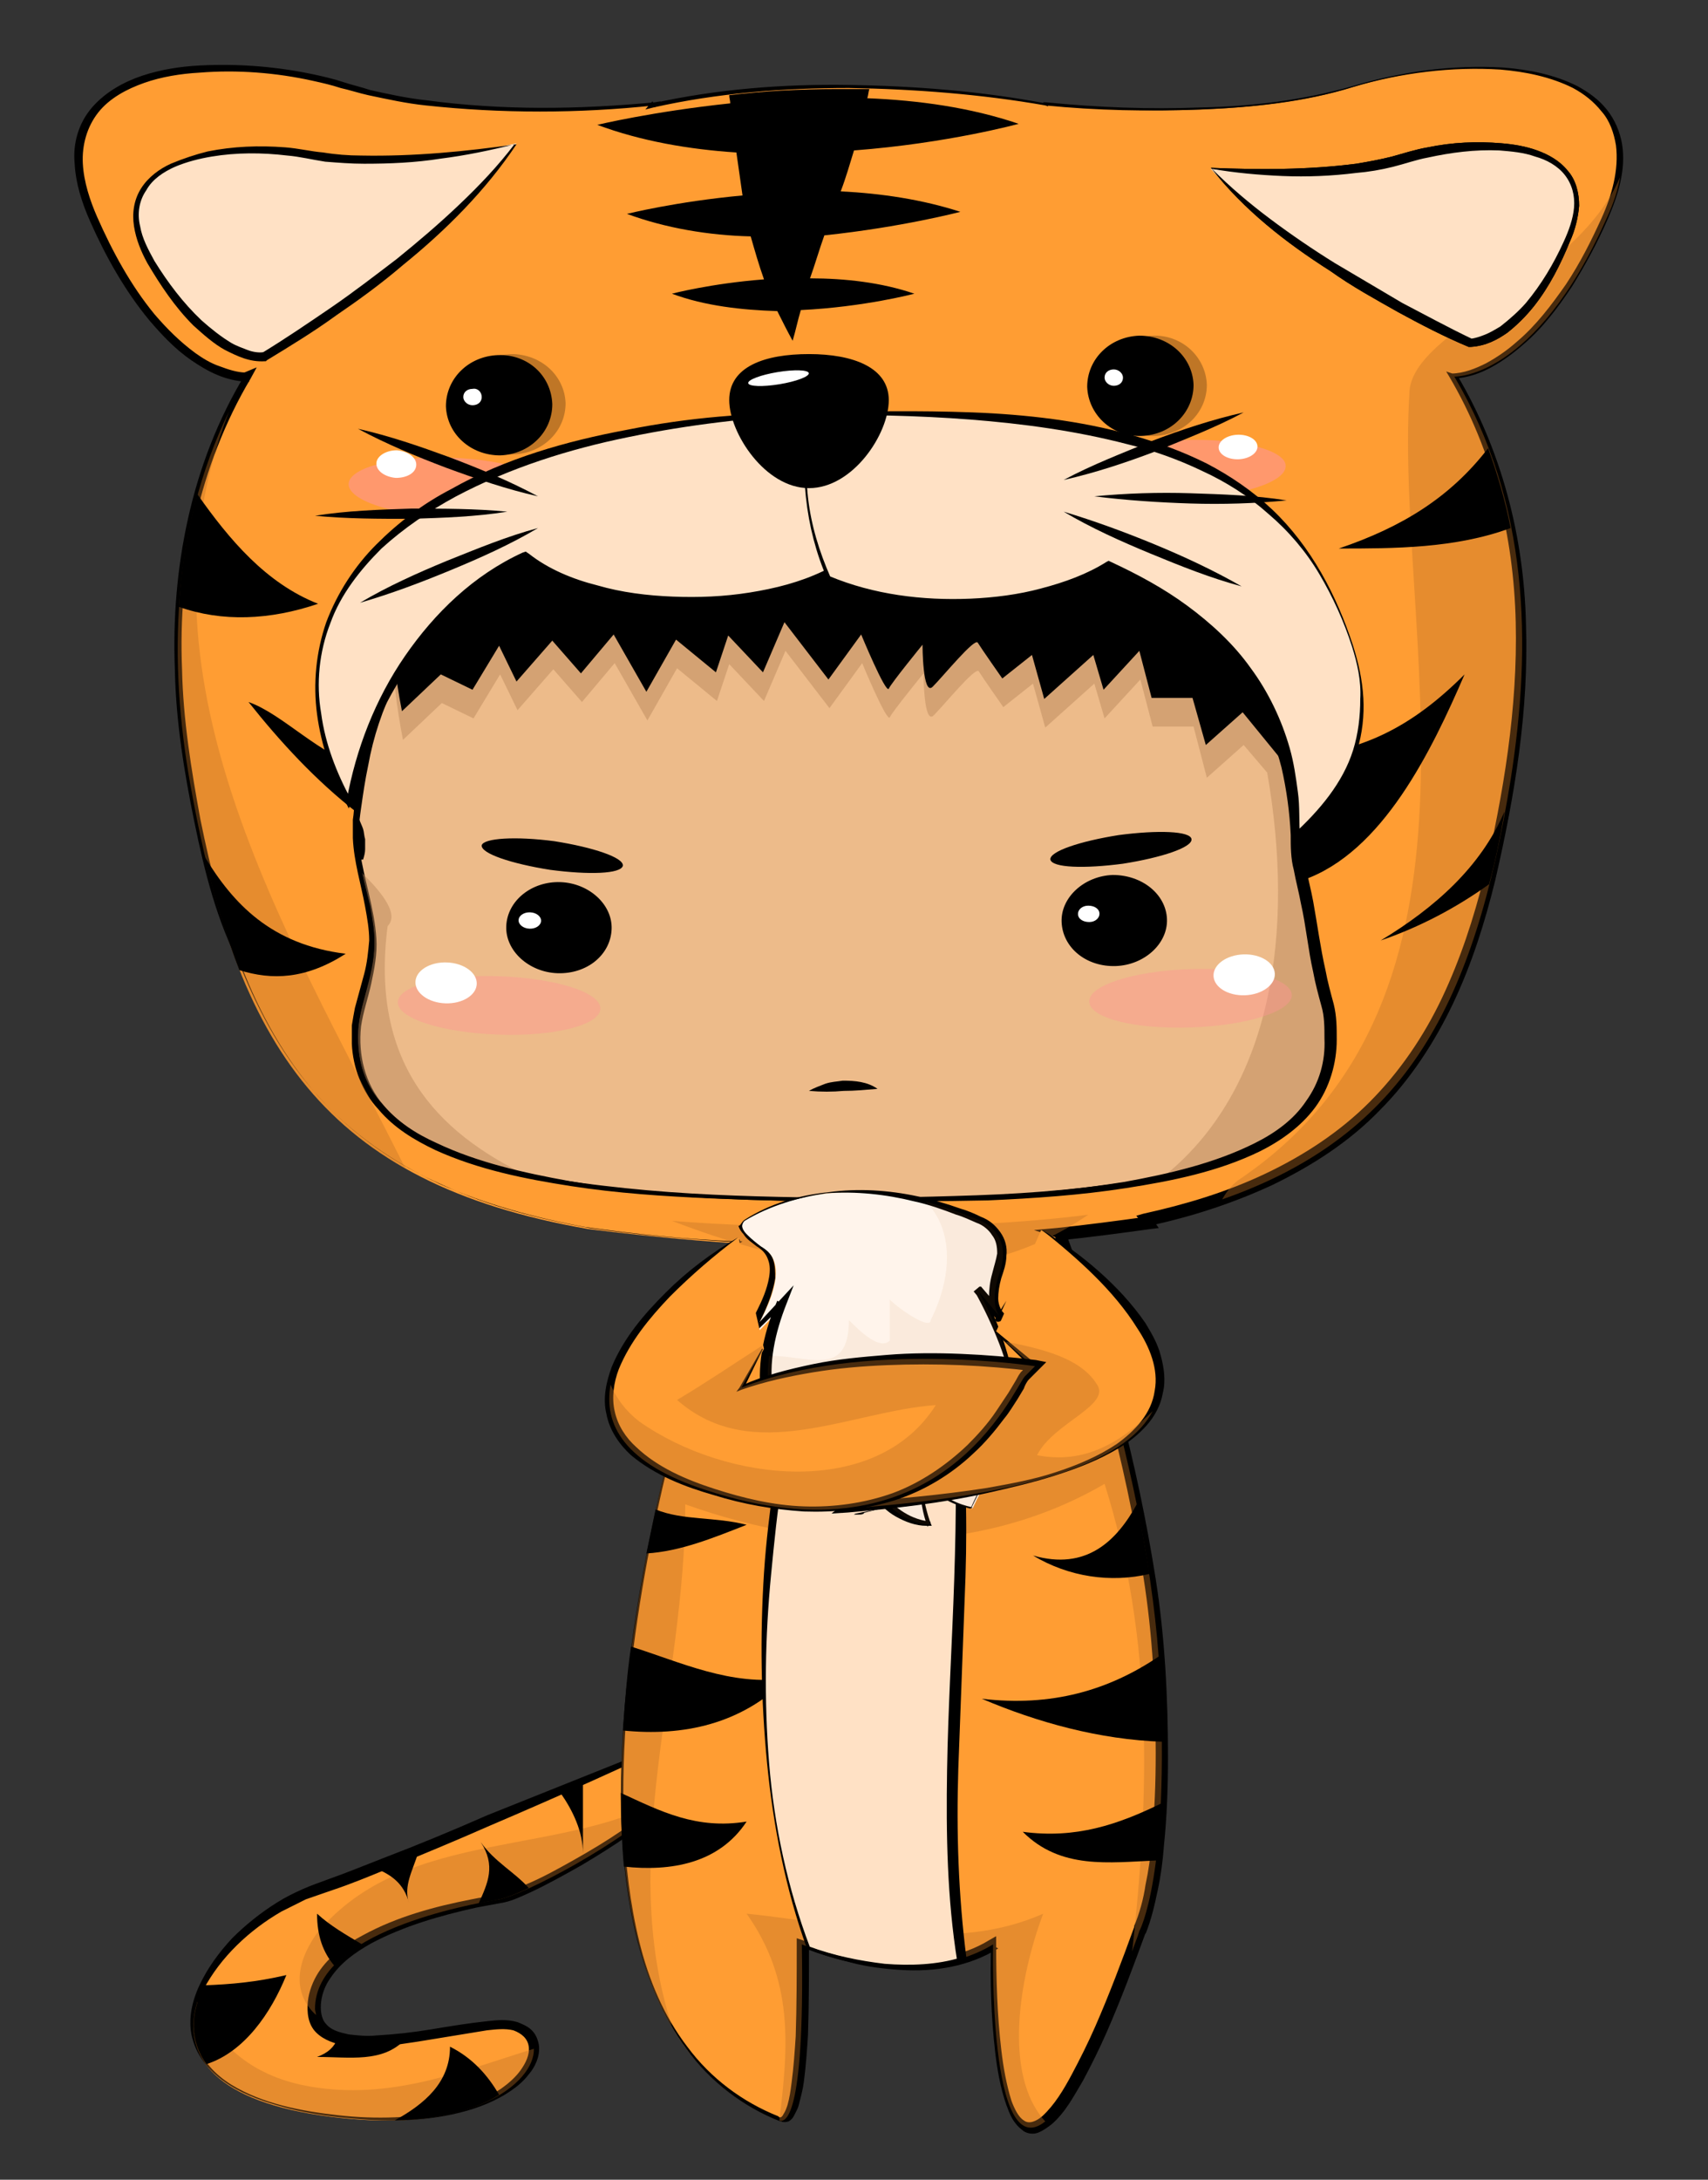 <?xml version="1.0" encoding="utf-8"?>
<!-- Generator: Adobe Illustrator 15.1.0, SVG Export Plug-In . SVG Version: 6.00 Build 0)  -->
<!DOCTYPE svg PUBLIC "-//W3C//DTD SVG 1.1//EN" "http://www.w3.org/Graphics/SVG/1.1/DTD/svg11.dtd">
<svg version="1.1" id="Layer_2" xmlns="http://www.w3.org/2000/svg" xmlns:xlink="http://www.w3.org/1999/xlink" x="0px" y="0px"
	 width="167px" height="213px" viewBox="0 0 167 213" style="enable-background:new 0 0 167 213;" xml:space="preserve">
<rect x="0" y="0" width="167" height="213" fill="#333333" stroke="none"/>
<style type="text/css">
<![CDATA[
	.st0{opacity:0.6;fill:#FF9494;}
	.st1{opacity:0.38;fill:#BF7326;}
	.st2{opacity:0.25;}
	.st3{opacity:0.46;}
	.st4{fill:#B78558;}
	.st5{fill:#EDBB8A;}
	.st6{opacity:8.000000e-002;fill:#BF7326;}
	.st7{opacity:0.42;fill:#FF9494;}
	.st8{fill:#C99C6B;}
	.st9{fill:#FF9D33;}
	.st10{fill:#FFE1C5;}
	.st11{fill:#FFF4EB;}
	.st12{fill:#FFFFFF;}
]]>
</style>
<g>
	<g>
		<path class="st9" d="M68.1,169.3c0,0-27.3,12.2-36.8,15.4c-10.8,3.7-21.5,18.8,0,22s25-9.7,16.8-8.6s-17.3,3.6-17.3-1.7
			c0-7.5,15-10.2,18-10.7s18.1-8.5,20.1-14.5S68.1,169.3,68.1,169.3z"/>
		<path d="M68.1,169.3c-6.7,3.2-13.4,6.2-20.2,9.1c-3.4,1.5-6.8,2.9-10.2,4.3c-1.7,0.7-3.4,1.4-5.2,2c-0.9,0.3-1.7,0.6-2.6,0.9
			c-0.8,0.4-1.6,0.8-2.4,1.2c-3.1,1.8-5.9,4.4-7.6,7.6c-0.8,1.6-1.2,3.5-0.7,5.2c0.5,1.7,1.8,3.1,3.4,4.1c3.1,1.9,6.9,2.6,10.5,3
			c3.6,0.4,7.4,0.3,10.9-0.5c1.8-0.4,3.5-1.1,5-2.1c0.7-0.5,1.4-1.1,1.9-1.8c0.5-0.7,0.9-1.5,0.8-2.3c-0.1-0.8-0.7-1.3-1.5-1.6
			c-0.8-0.2-1.7-0.1-2.6,0l-5.5,0.9c-1.8,0.3-3.7,0.6-5.5,0.7c-0.9,0-1.9,0-2.9-0.1c-0.9-0.2-2-0.5-2.8-1.3c-0.8-0.8-0.9-2-0.8-3
			c0.1-1,0.5-2,1-2.8c1.1-1.7,2.7-2.8,4.4-3.7c3.3-1.8,7-2.8,10.6-3.5c0.9-0.2,1.9-0.3,2.7-0.5c0.8-0.2,1.7-0.6,2.5-0.9
			c1.7-0.7,3.3-1.6,4.9-2.5c3.2-1.8,6.3-3.8,9-6.3c1.3-1.2,2.6-2.6,3.3-4.3c0.3-0.9,0.6-1.7,0.8-2.6c0-0.2,0.1-0.5,0-0.6
			c-0.1-0.1-0.3,0.1-0.5,0.3C68.7,168.6,68.4,168.9,68.1,169.3L68.1,169.3L68.1,169.3z M68.1,169.2c0.3-0.4,0.5-0.7,0.9-1.1
			c0.1-0.1,0.2-0.2,0.3-0.2c0.1-0.1,0.2-0.2,0.4-0.1c0.2,0.3,0.1,0.5,0.1,0.8c-0.1,0.9-0.4,1.8-0.7,2.7c-0.7,1.8-1.9,3.2-3.3,4.5
			c-2.7,2.6-5.8,4.6-9,6.5c-1.6,0.9-3.2,1.8-4.9,2.6c-0.9,0.4-1.7,0.8-2.6,1l-2.7,0.5c-3.6,0.8-7.1,1.8-10.3,3.5
			c-1.6,0.9-3,1.9-4,3.4c-0.5,0.7-0.8,1.5-0.9,2.3c-0.1,0.8,0,1.7,0.5,2.2c0.5,0.6,1.3,0.8,2.2,1c0.9,0.1,1.8,0.2,2.7,0.1
			c1.8-0.1,3.6-0.3,5.4-0.6c1.8-0.3,3.6-0.6,5.5-0.8c0.9-0.1,1.9-0.2,2.9,0.1c0.5,0.2,1,0.4,1.4,0.8c0.4,0.4,0.6,0.9,0.7,1.5
			c0.1,1.1-0.4,2.1-1,2.8c-0.6,0.8-1.4,1.4-2.2,1.9c-1.6,1-3.4,1.6-5.2,2c-3.7,0.8-7.4,0.7-11.1,0.3c-1.8-0.2-3.7-0.5-5.5-1
			c-1.8-0.5-3.6-1.1-5.2-2.1c-1.6-1-3-2.4-3.6-4.3c-0.6-1.8-0.2-3.8,0.6-5.5c0.8-1.7,1.9-3.2,3.2-4.6c1.3-1.3,2.8-2.5,4.4-3.5
			c0.8-0.5,1.6-0.9,2.5-1.3c0.9-0.4,1.8-0.7,2.6-1c1.7-0.6,3.4-1.3,5.2-2c3.4-1.3,6.8-2.7,10.2-4.2L68.1,169.2z"/>
	</g>
	<path class="st1" d="M30.9,196.9c0-0.2-0.1-0.4-0.1-0.6c0-7.5,15-10.2,18-10.7c2.3-0.4,12.1-5.4,17.2-10.4
		c-10.5,6.5-26.2,3.1-35,13.7C28.5,192.4,29,195.2,30.9,196.9z"/>
	<path class="st1" d="M31,204c-5.7-0.8-9.4-3.6-11.7-8.4c-1.5,4.7,1,9.5,12,11.1c14.7,2.2,21-3.2,20.9-6.5
		C45.4,202.3,38.6,205.1,31,204z"/>
	<path d="M57,174.2c-0.7,0.3-1.5,0.6-2.2,1c1.2,1.7,2.2,3.8,2.2,5.9C57,178.9,57,176.5,57,174.2z"/>
	<path d="M47,180c1.5,2.3,0.7,4-0.2,6c0.9-0.2,1.6-0.3,2-0.4c0.6-0.1,1.6-0.5,2.9-1.1C50.4,183,48.3,181.9,47,180z"/>
	<path d="M40,186c-0.6-1.7,0.4-3.3,0.9-5c-1.4,0.6-2.8,1.1-4.1,1.6C38.2,183.2,39.5,184,40,186z"/>
	<path d="M32.7,192.1c0.7-0.8,1.7-1.5,2.7-2.1c-1.5-0.9-3.1-1.8-4.4-3C31,189.2,31.6,190.8,32.7,192.1z"/>
	<path d="M44,200c0,3.5-2.5,5.6-5.4,7.2c4.7-0.1,8-1.1,10.2-2.5C47.7,202.8,46.2,201.1,44,200z"/>
	<path d="M33,199.2c-0.3,0.8-0.9,1.4-2,1.8c3.2,0,6.4,0.6,8.6-1.7C36.9,199.7,34.6,199.8,33,199.2z"/>
	<path d="M28,193c-3,0.7-5.4,0.9-8,1c-1.4,2.7-1.5,5.4,0.2,7.7C23.9,200.5,26.5,196.7,28,193z"/>
	<g>
		<path class="st5" d="M128.8,91.6c-1.1-7.1-1.5-6.6-1.6-9.9c-0.5-21.7-21.1-31.8-46.5-31.8c-25.5,0-43.5,5.1-45.7,30.4
			c-0.3,4,1.7,8.1,1.6,11.8c0,3.6-1.6,6.1-1.6,9.2c0,10.2,11.3,16.2,48.3,16.2c37,0,47.2-6,47.2-16.2
			C130.4,97.4,129.9,98.6,128.8,91.6z"/>
		<g>
			<path d="M128.7,91.6c-0.2-1.4-0.5-2.8-0.8-4.2c-0.3-1.4-0.7-2.8-0.8-4.2c-0.1-1.4-0.1-2.9-0.3-4.3c-0.2-1.4-0.4-2.8-0.8-4.2
				c-1.5-5.5-4.8-10.5-9.3-14c-4.5-3.6-9.7-6-15.2-7.5c-5.5-1.6-11.2-2.4-16.9-2.7c-5.7-0.2-11.5-0.2-17.2,0.4
				c-5.7,0.6-11.4,1.6-16.6,4.1c-2.6,1.2-5,2.8-7.1,4.8c-2.1,2-3.8,4.3-5,6.9c-1.3,2.6-2.2,5.3-2.7,8.1c-0.3,1.4-0.5,2.8-0.7,4.2
				c-0.1,0.7-0.2,1.4-0.2,2.1c0,0.7,0,1.4,0.1,2.1c0.4,2.8,1.4,5.5,1.6,8.5c0.1,1.5-0.2,3-0.5,4.4c-0.3,1.4-0.8,2.8-1,4.2
				c-0.3,2.8,0.4,5.6,2.2,7.7c1.8,2.1,4.3,3.5,6.9,4.6c5.3,2.1,11,2.9,16.7,3.5c5.7,0.6,11.4,0.8,17.2,0.9c5.7,0.1,11.5,0,17.2-0.2
				c5.7-0.2,11.5-0.7,17.1-1.7c2.8-0.5,5.6-1.2,8.3-2.2c2.6-1,5.2-2.5,7-4.7c0.9-1.1,1.6-2.4,1.9-3.8c0.4-1.4,0.4-2.8,0.4-4.3
				c0-1.4-0.5-2.8-0.8-4.2C129.2,94.4,128.9,93,128.7,91.6z M128.8,91.6c0.2,1.4,0.5,2.8,0.8,4.2c0.3,1.4,0.8,2.8,0.8,4.2
				c0.1,1.4,0,2.9-0.3,4.3c-0.4,1.4-1,2.7-1.9,3.9c-1.8,2.3-4.4,3.8-7.1,4.9c-2.7,1.1-5.5,1.9-8.3,2.4c-5.7,1.2-11.4,1.7-17.2,2
				c-5.8,0.3-11.5,0.3-17.3,0.3c-5.8-0.1-11.5-0.3-17.3-0.9c-5.7-0.7-11.5-1.5-16.9-3.7c-2.7-1.1-5.3-2.6-7.3-4.9
				c-1.9-2.3-2.7-5.5-2.3-8.4c0.2-1.5,0.7-2.9,1-4.2c0.4-1.4,0.6-2.8,0.6-4.2c-0.1-2.8-1.1-5.6-1.5-8.5c-0.1-0.7-0.1-1.5-0.1-2.2
				c0-0.7,0.1-1.5,0.2-2.2c0.2-1.4,0.4-2.9,0.7-4.3c0.6-2.8,1.5-5.6,2.8-8.2c1.3-2.6,3.1-4.9,5.2-6.9c2.1-2,4.5-3.6,7.2-4.8
				c5.2-2.5,11-3.6,16.7-4.3c2.9-0.3,5.7-0.5,8.6-0.6c2.9-0.1,5.8-0.2,8.6,0c5.8,0.3,11.5,1,17.1,2.6c5.5,1.6,10.9,4.1,15.4,7.9
				c4.5,3.7,7.8,8.8,9.1,14.4c0.3,1.4,0.6,2.8,0.7,4.3c0.2,1.4,0.1,2.9,0.2,4.3c0.1,1.4,0.5,2.8,0.8,4.2
				C128.4,88.7,128.6,90.1,128.8,91.6z"/>
		</g>
	</g>
	<g>
		<path class="st5" d="M35,80.3c-0.1,1.2,0,2.5,0.2,3.7c0-1.3-0.1-2.7-0.2-4C35,80.1,35,80.2,35,80.3z"/>
		<g>
			<path d="M35,80.3c0,0.3,0.1,0.6,0.2,0.9c0.1,0.3,0.2,0.6,0.2,0.9c0,0.3-0.1,0.6-0.1,0.9c0,0.3,0,0.6,0.2,0.9L35,84
				c-0.1-0.3-0.2-0.7-0.3-1c-0.1-0.3-0.1-0.7-0.1-1c0-0.3,0-0.7,0-1c0.1-0.3,0.2-0.7,0.3-1l0.2,0C35,80.1,35,80.2,35,80.3z
				 M34.9,80.3c0-0.1,0-0.2,0-0.3l0.2,0c0.1,0.3,0.3,0.7,0.4,1c0.1,0.3,0.1,0.7,0.2,1c0,0.3,0,0.7,0,1c0,0.3-0.1,0.7-0.2,1L35,84
				c0-0.3,0-0.6-0.1-0.9c-0.1-0.3-0.3-0.6-0.3-0.9c-0.1-0.3,0-0.6,0.1-1C34.8,80.9,34.9,80.6,34.9,80.3z"/>
		</g>
	</g>
	<g class="st3">
		<path class="st4" d="M37.9,90.5c1.3-1.3-1.1-3.8-2.5-5.2c0.5,2.4,1.2,4.7,1.2,6.8c0,3.6-1.6,6.1-1.6,9.2c0,6.4,4.4,11.1,16.8,13.7
			C42.5,110.6,36.2,103.7,37.9,90.5z"/>
		<path class="st4" d="M128.8,91.6c-1.1-7.1-1.5-6.6-1.6-9.9c0-1.7-0.2-3.4-0.5-5c0.3-8.1-1.3-38.4-43.5-40.4
			c0,0-36.1-0.3-42.9,19.4c0,0-3.6,2.7-0.9,16.6l3.8-3.6l3.1,1.5l2.6-4.3l1.7,3.5l3.5-4l2.8,3.2l3.2-3.8l3.2,5.6l2.9-5.1l3.9,3.2
			l1.2-3.6l3.4,3.6l2.1-4.9l4.3,5.6l3.2-4.4c0,0,2.4,5.8,2.7,5.3c0.2-0.5,3.3-4.3,3.3-4.3s0,5.1,1,4.1c1-1,4.1-4.8,4.4-4.3
			c0.3,0.5,2.4,3.5,2.4,3.5l2.9-2.3l1.2,4.3l4.8-4.3l1,3.4l3.5-3.8l1.2,4.6h4L118,76l3.6-3.2l2.3,2.7c2.7,15.4,0.6,31-10.3,39.6
			c12.6-2.6,16.8-7.4,16.8-13.9C130.4,97.4,129.9,98.6,128.8,91.6z"/>
	</g>
	<path d="M40.2,52.9c0,0-3.6,2.7-0.9,16.6l3.8-3.6l3.1,1.5l2.6-4.3l1.7,3.5l3.5-4l2.8,3.2l3.2-3.8l3.2,5.6l2.9-5.1l3.9,3.2l1.2-3.6
		l3.4,3.6l2.1-4.9l4.3,5.6l3.2-4.4c0,0,2.4,5.8,2.7,5.3c0.2-0.5,3.3-4.3,3.3-4.3s0,5.1,1,4.1c1-1,4.1-4.8,4.4-4.3
		c0.3,0.5,2.4,3.5,2.4,3.5l2.9-2.3l1.2,4.3l4.8-4.3l1,3.4l3.5-3.8l1.2,4.6h4l1.3,4.6l3.6-3.2l4.9,6c0,0,5.3-40.1-43.4-42.4
		C83.1,33.5,47,33.2,40.2,52.9z"/>
	<g>
		<path class="st9" d="M132.3,8.5c-12.3,3.8-30.1,1.7-30.1,1.7l0,0c-5.4-1-12.1-1.7-20.1-1.7c-7.1,0-13.2,0.8-18.3,1.9
			c0.1-0.1,0.1-0.1,0.2-0.2c0,0-17.8,2-30.1-1.7C21.6,4.7,2.2,5.7,9.2,21.4S24,36.9,24,36.9s0,0,0.1,0c-7.4,12.5-7.8,26.8-5.5,39.7
			c4.5,25.6,13.1,39,38.9,43.5c4.9,0.6,9.7,1.1,14.6,1.4c-0.2,0.1-0.4,0.2-0.6,0.3c0,0-27,72.8,4.7,85.4c0,0,2.7,2.6,2.3-17.1
			c0,0,11,4.7,18.7,0c0,0-1,41.3,14.3-1.4c0,0,3-5.4,2-25s-9.7-42.9-9.7-42.9s-0.1,0-0.2-0.1c3-0.3,5.9-0.7,8.8-1.1
			c-0.1-0.1-0.1-0.2-0.2-0.3c23.6-5.2,31.5-18.7,35.4-43c2.1-13.3,1.8-27-5.5-39.4l0,0c0,0,7.9,0.3,14.9-15.5S144.6,4.7,132.3,8.5z
			 M83,117.4c-36.9,0-48.2-6-48.2-16.1c0-3,1.6-5.5,1.6-9.2c0-3.6-2-7.7-1.6-11.7c1.1-13.8,7.1-21.6,16.4-25.8
			c3.3,2.6,9.2,4.4,15.9,4.4c5.2,0,9.9-1,13.3-2.7c3.4,1.7,8.1,2.7,13.3,2.7c6,0,11.4-1.4,14.8-3.5c10.9,5.1,18.1,13.8,18.3,26.4
			c0.1,3.3,0.5,2.8,1.6,9.9c1.1,7,1.6,5.9,1.6,9.6C130.1,111.4,119.9,117.4,83,117.4z"/>
		<g>
			<path d="M132.3,8.5c-4.8,1.5-9.9,2-15,2.2c-5,0.2-10.1,0.1-15.1-0.4l0.1-0.2l0,0l0.2,0.3l-0.3-0.1C95.9,9.2,89.4,8.7,83,8.6
				c-6.4,0-12.9,0.5-19.1,1.9l-0.8,0.2l0.5-0.6l0.2-0.2l0.2,0.4c-3.7,0.4-7.5,0.6-11.2,0.6c-3.8,0-7.5-0.2-11.2-0.6
				c-1.9-0.2-3.7-0.6-5.6-1c-0.9-0.2-1.8-0.5-2.7-0.7c-0.9-0.3-1.8-0.5-2.7-0.7c-3.6-0.8-7.4-1.1-11.1-0.8c-1.8,0.1-3.7,0.4-5.4,1
				c-1.7,0.6-3.4,1.5-4.5,2.9c-1.1,1.4-1.6,3.2-1.5,5c0.1,1.8,0.7,3.6,1.4,5.2c1.5,3.4,3.3,6.7,5.6,9.5c1.2,1.4,2.5,2.7,4,3.8
				c0.7,0.5,1.5,1,2.4,1.3c0.8,0.3,1.7,0.6,2.5,0.6l-0.1,0l0,0l1.2-0.5l-0.6,1.1c-2.5,4.2-4.3,8.9-5.4,13.7
				c-1.1,4.8-1.5,9.8-1.3,14.7c0.1,4.9,0.9,9.8,1.8,14.7c1,4.9,2.2,9.7,4,14.3c1.8,4.6,4.2,9,7.5,12.7c3.3,3.7,7.4,6.5,11.9,8.6
				c4.5,2,9.3,3.3,14.2,4.2c4.9,0.7,9.9,1.2,14.8,1.4l0.6,0l-0.5,0.3l-0.6,0.3l0.1-0.1c-2.6,7.3-4.7,14.7-6.5,22.2
				c-1.8,7.5-3.1,15.1-3.8,22.8c-0.6,7.6-0.6,15.5,1.2,22.9c0.9,3.7,2.4,7.3,4.7,10.3c2.3,3.1,5.4,5.4,8.9,6.8l0.1,0.1
				c0,0,0.1,0,0.1,0c0.1,0,0.2-0.1,0.3-0.3c0.2-0.3,0.3-0.6,0.4-0.9c0.2-0.7,0.3-1.4,0.4-2.2c0.2-1.5,0.3-3,0.4-4.5
				c0.1-3,0.1-6,0.1-9l0-0.6l0.6,0.2c1.5,0.6,3,1,4.5,1.4c1.6,0.3,3.1,0.6,4.7,0.6c3.1,0.1,6.4-0.4,9-2l0.7-0.4l0,0.8
				c0,3.4,0.1,6.9,0.5,10.3c0.2,1.7,0.5,3.4,1,5c0.3,0.8,0.7,1.6,1.2,1.9c0.5,0.4,1.2,0.1,1.8-0.4c1.2-1.1,2.1-2.6,2.9-4.1
				c0.8-1.5,1.6-3.1,2.3-4.7c1.4-3.2,2.6-6.4,3.8-9.7l0,0l0-0.1c0.5-1.2,0.9-2.6,1.1-4c0.3-1.4,0.5-2.8,0.6-4.3
				c0.3-2.9,0.4-5.7,0.4-8.6c0-5.8-0.3-11.5-1.2-17.2c-0.9-5.7-2.1-11.3-3.6-16.9c-1.5-5.6-3.2-11.1-5.1-16.5l0.3,0.3l-0.2-0.1
				l-2.1-0.7l2.2-0.2c2.9-0.3,5.9-0.7,8.8-1.1l-0.3,0.8l-0.2-0.3l-0.5-0.6l0.7-0.2c4.1-0.9,8.1-2.1,11.9-3.9c3.8-1.8,7.3-4.1,10.2-7
				c2.9-2.9,5.3-6.4,7.1-10.2c1.8-3.8,3.1-7.8,4.1-11.8c1.9-8.1,3.3-16.5,3.1-24.9c-0.2-8.4-2.2-16.7-6.5-24l-0.3-0.5l0.6,0.2l0,0
				l-0.1,0c1.2,0,2.4-0.5,3.4-1c1.1-0.6,2.1-1.3,3-2.1c1.9-1.6,3.4-3.6,4.8-5.6c1.4-2.1,2.5-4.3,3.5-6.5c1-2.2,1.7-4.7,1.4-7.1
				c-0.2-1.2-0.6-2.4-1.4-3.3c-0.8-1-1.7-1.7-2.8-2.3c-2.2-1.1-4.7-1.6-7.1-1.8C142,6.5,137,7.1,132.3,8.5z M132.3,8.4
				C137,7,142,6.3,147,6.6c2.5,0.2,5,0.7,7.2,1.8c1.1,0.6,2.1,1.3,2.9,2.3c0.8,1,1.3,2.2,1.5,3.4c0.4,2.5-0.4,5-1.4,7.3
				c-1,2.3-2.2,4.5-3.5,6.6c-1.4,2.1-2.9,4.1-4.8,5.7c-0.9,0.8-2,1.6-3.1,2.2c-1.1,0.6-2.3,1-3.6,1.1l0,0l0,0l0,0l0.3-0.3
				c4.3,7.3,6.5,15.7,6.7,24.2c0.3,8.5-1.1,16.9-3,25.1c-1,4.1-2.3,8.2-4.1,12c-1.8,3.8-4.2,7.5-7.2,10.5c-3,3.1-6.6,5.4-10.5,7.3
				c-3.9,1.8-7.9,3.1-12.1,4l0.3-0.8l0.2,0.3l0.5,0.7l-0.8,0.1c-2.9,0.4-5.9,0.8-8.8,1.1l0.1-0.9l0.2,0.1l0.2,0.1l0.1,0.2
				c2,5.5,3.7,11,5.1,16.6c1.5,5.6,2.7,11.3,3.6,17c0.9,5.7,1.2,11.6,1.2,17.4c0,2.9-0.1,5.8-0.4,8.7c-0.1,1.4-0.3,2.9-0.6,4.3
				c-0.3,1.4-0.6,2.8-1.2,4.3l0-0.1c-1.2,3.3-2.4,6.5-3.8,9.7c-0.7,1.6-1.5,3.2-2.3,4.7c-0.9,1.5-1.7,3.1-3.1,4.3
				c-0.4,0.3-0.8,0.6-1.3,0.8c-0.5,0.2-1.2,0.1-1.6-0.3c-0.9-0.7-1.2-1.6-1.5-2.4c-0.6-1.7-0.9-3.5-1.1-5.2c-0.4-3.5-0.5-7-0.4-10.5
				l0.7,0.4c-2.9,1.8-6.3,2.3-9.5,2.1c-1.6-0.1-3.3-0.3-4.8-0.7c-1.6-0.4-3.1-0.8-4.7-1.5l0.5-0.4c0,3,0,6-0.1,9
				c-0.1,1.5-0.2,3-0.4,4.5c-0.1,0.8-0.3,1.5-0.5,2.3c-0.1,0.4-0.3,0.7-0.5,1.1c-0.1,0.2-0.3,0.4-0.5,0.5c-0.3,0.1-0.7,0.1-0.9-0.1
				l0.1,0.1c-3.6-1.4-6.9-3.9-9.2-7.1c-2.3-3.1-3.8-6.8-4.8-10.6c-1.9-7.6-1.8-15.4-1.2-23.1c0.7-7.7,2.1-15.3,3.9-22.8
				c1.8-7.5,4-14.9,6.6-22.2l0-0.1l0.1,0l0.6-0.3l0.1,0.3c-5-0.3-9.9-0.7-14.8-1.4c-4.9-0.9-9.8-2.1-14.3-4.2
				c-4.6-2-8.8-4.9-12.1-8.6c-3.4-3.7-5.8-8.1-7.7-12.8C21.2,90,20,85.2,19,80.3c-1-4.9-1.8-9.8-1.9-14.8c-0.2-5,0.2-10,1.3-14.9
				c1.1-4.9,2.9-9.6,5.5-13.9l0.5,0.6l-0.1,0l-0.1,0l-0.1,0c-2.1-0.1-3.8-1-5.4-2.1c-1.6-1.1-2.9-2.5-4.1-3.9
				c-2.4-2.9-4.3-6.3-5.8-9.7C8,19.8,7.4,17.9,7.3,16C7.1,14,7.7,12,9,10.5c1.3-1.5,3.1-2.5,4.9-3.1c1.8-0.6,3.7-0.9,5.6-1
				c3.8-0.2,7.6,0.1,11.3,0.9c0.9,0.2,1.8,0.4,2.7,0.7c0.9,0.3,1.8,0.5,2.7,0.8c1.8,0.4,3.6,0.8,5.5,1c7.4,1,14.9,0.9,22.3,0.2
				l0.6-0.1l-0.4,0.5L64,10.5l-0.2-0.4C70.1,8.7,76.6,8.2,83,8.3c6.4,0.1,12.9,0.6,19.2,1.8l-0.1,0.2l0,0L102,10l0.3,0
				c5,0.5,10.1,0.7,15.1,0.5C122.4,10.4,127.4,9.8,132.3,8.4z"/>
			<path d="M83,117.4c-4.5,0-9.1-0.1-13.6-0.3c-4.5-0.2-9.1-0.5-13.6-1.2c-4.5-0.7-9-1.6-13.2-3.5c-2.1-1-4.1-2.2-5.6-4
				c-1.6-1.7-2.5-4.1-2.6-6.4c0-0.3,0-0.6,0-0.9c0-0.3,0-0.6,0-0.9c0.1-0.6,0.2-1.2,0.3-1.7c0.3-1.1,0.6-2.2,0.9-3.3
				c0.3-1.1,0.4-2.2,0.5-3.3c0-1.1-0.2-2.2-0.4-3.3c-0.4-2.2-1.1-4.4-1.2-6.7c0-0.6,0-1.2,0-1.8c0.1-0.6,0.1-1.1,0.2-1.7
				c0.1-1.1,0.3-2.3,0.5-3.4c0.9-4.5,2.5-8.9,5.3-12.5c2.7-3.7,6.5-6.5,10.6-8.3l0.1,0l0.1,0.1c2,1.6,4.4,2.5,6.8,3.2
				c2.4,0.7,5,1,7.5,1.1c2.5,0.1,5.1-0.1,7.6-0.5c2.5-0.4,4.9-1.1,7.2-2.2l0.1-0.1l0.1,0.1c2.2,1,4.5,1.7,6.8,2.1
				c2.4,0.4,4.8,0.6,7.2,0.5c2.4-0.1,4.8-0.4,7.1-0.9c2.3-0.6,4.6-1.4,6.6-2.6l0.2-0.1l0.2,0.1c4.1,1.9,8,4.4,11.2,7.8
				c3.2,3.3,5.5,7.5,6.6,11.9c0.6,2.2,0.9,4.5,0.9,6.8c0,1.1,0.1,2.2,0.3,3.3c0.2,1.1,0.5,2.2,0.7,3.3c0.4,2.2,0.7,4.5,1.2,6.7
				c0.2,1.1,0.5,2.2,0.8,3.3c0.3,1.2,0.3,2.3,0.3,3.5c0,2.3-0.7,4.7-2.1,6.6c-1.4,1.9-3.4,3.3-5.4,4.3c-4.1,2-8.6,2.9-13.1,3.6
				c-4.5,0.7-9,1-13.5,1.2C92,117.4,87.5,117.4,83,117.4z M83,117.3c9-0.1,18.1-0.4,26.9-1.8c4.4-0.8,8.8-1.8,12.8-3.8
				c2-1,3.8-2.3,5-4.1c1.3-1.8,1.9-3.9,1.8-6.1c0-1.1,0-2.2-0.3-3.2c-0.3-1.1-0.6-2.2-0.8-3.3c-0.5-2.2-0.7-4.5-1.2-6.7
				c-0.2-1.1-0.5-2.2-0.7-3.3c-0.3-1.1-0.3-2.3-0.3-3.4c-0.1-2.2-0.4-4.4-0.9-6.6c-1.1-4.3-3.3-8.3-6.3-11.5
				c-3-3.3-6.8-5.8-10.8-7.6l0.4,0c-2.1,1.3-4.5,2.1-6.9,2.7c-2.4,0.5-4.8,0.8-7.3,0.8c-2.4,0-4.9-0.1-7.3-0.6
				c-2.4-0.4-4.8-1.1-7-2.2h0.2c-2.3,1.1-4.8,1.8-7.4,2.2c-2.5,0.4-5.1,0.5-7.6,0.4c-2.6-0.1-5.1-0.5-7.6-1.2
				c-2.5-0.7-4.9-1.7-6.9-3.3l0.2,0c-4.1,1.9-7.8,4.6-10.4,8.3c-2.6,3.6-4.2,8-5,12.4c-0.2,1.1-0.4,2.2-0.5,3.3
				c-0.1,0.6-0.1,1.1-0.2,1.7c0,0.5,0,1.1,0,1.6c0.1,2.2,0.8,4.4,1.3,6.6c0.2,1.1,0.4,2.3,0.4,3.4c0,1.2-0.2,2.3-0.5,3.5
				c-0.5,2.3-1.3,4.3-1.1,6.5c0.1,2.2,0.9,4.3,2.4,5.9c1.4,1.7,3.3,2.9,5.3,3.8c4,1.9,8.5,2.9,12.9,3.7
				C64.8,117,73.9,117.3,83,117.3z"/>
		</g>
	</g>
	<path class="st1" d="M102,187c-9,4-19,1-29,0c4.6,6.5,4.1,12.9,3.2,20.2c0.5,0.2,2.5,0.2,2.2-17.2c0,0,11,4.7,18.7,0
		c0,0-0.5,21.8,5.1,17.3C98,202.7,99.7,193.1,102,187z"/>
	<path class="st1" d="M66.4,138.2c-4.7,17.5-9.6,44.8-0.7,59.8c-5.4-16.7,1.3-33.4,1.3-51c14,5,29,5,41-2
		c4.8,15.2,4.4,30.4,2.7,45.7c0.2-0.7,0.5-1.3,0.7-2c0,0,3-5.4,2-25c-0.5-9.7-2.8-20.2-5.1-28.4C94.6,138,80.5,138.6,66.4,138.2z"/>
	<path d="M73,178c-4.9,0.8-8.4-1-12.3-2.8c0,2.5,0.1,4.9,0.3,7.2C65.6,182.9,70.3,182.1,73,178z"/>
	<path d="M96,166c5.4,2.3,11.5,4,17.7,4.2c0-2-0.1-4.2-0.2-6.7c0-0.6-0.1-1.1-0.1-1.7C108.4,165.2,102.8,166.8,96,166z"/>
	<path d="M100,179c3.7,3.7,8.4,3,13.1,2.8c0.2-1.5,0.4-3.4,0.5-5.6C109.3,178.3,105.2,179.7,100,179z"/>
	<path d="M101,152c3.5,2.1,7.6,2.7,11.4,1.8c-0.4-2.3-0.8-4.7-1.2-6.9C109.2,150.6,106.2,153.5,101,152z"/>
	<path d="M77,164c-5.5,0.8-10.5-1.6-15.3-3.1c-0.4,2.7-0.6,5.5-0.8,8.2C66.8,169.7,72.5,168.5,77,164z"/>
	<path d="M64.1,147.5c-0.3,1.4-0.6,2.9-0.9,4.3c3.3-0.2,6.5-1.5,9.8-2.8C69.9,148.2,66.8,148.6,64.1,147.5z"/>
	<g>
		<path class="st10" d="M89,117.3c-1.9,0-3.9,0.1-6,0.1c-0.2,0-0.5,0-0.7,0c-7,22.9-11.3,51.1-3.3,72.8c1.9,0.7,8.9,3,15,1.2
			C90.5,166.9,98.6,141.7,89,117.3z"/>
		<g>
			<path d="M88.9,117.4c-2.2,0.1-4.4,0.2-6.7,0.2l0.2-0.1c-1.7,5.9-3.2,11.9-4.4,18c-0.6,3-1.1,6.1-1.5,9.1c-0.5,3-0.8,6.1-1.1,9.2
				c-0.6,6.1-0.7,12.3-0.2,18.5c0.5,6.1,1.8,12.2,4,18l-0.1-0.1c2.4,0.9,4.9,1.4,7.4,1.7c2.5,0.2,5.1,0.1,7.4-0.6l-0.3,0.4
				c-1-6.2-1.1-12.5-1-18.7c0.1-6.2,0.5-12.5,0.7-18.7c0.2-6.2,0.3-12.4-0.3-18.6c-0.3-3.1-0.8-6.2-1.5-9.2
				C90.9,123.3,90,120.3,88.9,117.4z M89,117.3c1.2,2.9,2.2,5.8,3,8.9c0.8,3,1.3,6.1,1.7,9.2c0.7,6.2,0.9,12.5,0.7,18.7l-0.7,18.7
				c-0.2,6.2,0,12.4,0.8,18.6l0,0.3l-0.3,0.1c-2.5,0.7-5.2,0.8-7.7,0.5c-2.6-0.3-5.1-0.9-7.5-1.8l-0.1,0l0-0.1
				c-2.1-5.8-3.3-12-3.9-18.1c-0.6-6.2-0.7-12.4-0.3-18.6c0.2-3.1,0.6-6.2,1-9.2c0.5-3.1,1-6.1,1.6-9.1c1.3-6.1,2.9-12,4.8-17.9
				l0-0.1l0.1,0C84.5,117.2,86.7,117.3,89,117.3L89,117.3L89,117.3z"/>
		</g>
	</g>
	<path class="st1" d="M137.8,38.5c-1.4,23.2,9.6,58.8-16.4,76.6c-0.8,0.5-1.4,1.2-1.9,2.1c18.1-6.3,24.7-19.3,28.2-41
		c2.1-13.3,1.8-27-5.5-39.4l0,0c0,0,7.9,0.3,14.9-15.5c0.7-1.5,1.1-2.8,1.3-4C154.1,27.5,137.8,32.2,137.8,38.5z"/>
	<path class="st1" d="M22.4,40.2c-5.7,11.7-5.9,24.6-3.8,36.4c3.3,18.5,8.6,30.6,21.1,37.6c-0.1-0.2-0.2-0.3-0.3-0.5
		C27.7,90.4,12.4,65.9,22.4,40.2z"/>
	
		<ellipse transform="matrix(-0.999 -3.428255e-002 3.428255e-002 -0.999 86.302 96.685)" class="st0" cx="44" cy="47.6" rx="9.9" ry="2.9"/>
	<path class="st12" d="M36.8,45.3c0,0.7,0.8,1.3,1.9,1.4c1.1,0,2-0.5,2-1.3c0-0.7-0.8-1.3-1.9-1.4C37.7,44,36.8,44.6,36.8,45.3z"/>
	<path d="M130.9,53.6c5.4,0,11.4,0,16.8-2c-0.5-2.6-1.3-5.3-2.2-7.8C141.8,48.6,137.1,51.5,130.9,53.6z"/>
	<path d="M24.3,68.6c3.1,3.9,6.6,7.7,10.6,10.8c0.2-1.5,0.4-3,0.6-4.4C31.2,73.8,27.7,69.8,24.3,68.6z"/>
	<path d="M33.8,93.2c-7.3-0.9-11-4.9-13.8-9.5c1,4.1,2.1,7.8,3.4,11.1C26.6,95.8,29.9,95.7,33.8,93.2z"/>
	<path d="M31.1,59c-5.1-2-8.7-6.3-11.8-10.7c-1,3.6-1.6,7.3-1.8,11C21.7,60.8,26.4,60.6,31.1,59z"/>
	<path d="M135,91.9c3.8-1.3,7.4-3.2,10.6-5.5c0.6-2.2,1.1-4.6,1.5-7.1C144.8,84.7,140.3,88.7,135,91.9z"/>
	<path class="st0" d="M125.7,45.5c0.1,1.6-4.3,3-9.8,3.2c-5.5,0.2-9.9-0.9-10-2.5c-0.1-1.6,4.3-3,9.8-3.2
		C121.2,42.8,125.7,44,125.7,45.5z"/>
	
		<ellipse transform="matrix(0.999 -3.384986e-002 3.384986e-002 0.999 -1.408 4.124)" class="st12" cx="121.1" cy="43.7" rx="1.9" ry="1.2"/>
	<path d="M125.7,74c0.7,2.4,1.1,4.9,1.1,7.7c0,2,0.2,2.6,0.6,4.3c7.8-2.7,12.6-12.7,15.8-20.1C138.1,71,133,73.7,125.7,74z"/>
	<g>
		<g>
			<path class="st10" d="M43.1,18.6C43.1,18.4,43.1,18.4,43.1,18.6L43.1,18.6z"/>
			<path d="M43.1,18.6L43.1,18.6c-0.4,0-0.5,0-0.4,0c0.1,0,0.2-0.1,0.2-0.1c0,0,0,0,0,0c0,0,0,0,0,0C42.9,18.6,43,18.7,43.1,18.6
				c0,0.1,0.1,0.1,0.2,0c0.1-0.1,0.1-0.2,0.1-0.2c0,0,0,0,0.1,0l0.1,0c0,0,0.1,0,0.1,0C43.6,18.4,43.5,18.5,43.1,18.6L43.1,18.6z
				 M43.1,18.6c-0.3,0-0.4,0-0.5,0c0,0,0,0,0-0.1c0,0,0,0,0.1-0.1l0.1,0c0-0.1,0-0.2,0.1-0.2c0.1-0.1,0.2-0.1,0.2-0.1
				c0.1,0,0.3,0.1,0.2,0.2c0,0,0,0,0,0c0,0,0,0,0,0c0,0,0.2,0,0.3,0C43.6,18.5,43.5,18.5,43.1,18.6L43.1,18.6L43.1,18.6z"/>
		</g>
		<g>
			<path class="st10" d="M79.4,40.4c-0.1,0-0.2,0-0.3,0C42.3,41.4,23,57.5,34,78.3c2-10.9,8.9-20.1,17.1-23.8
				c3.3,2.6,9.2,4.4,15.9,4.4c5.2,0,9.9-1,13.3-2.7c0.2,0.1,0.4,0.2,0.6,0.3C78.8,51.4,78.1,45.9,79.4,40.4z"/>
			<path d="M79.3,40.5c-6,0.3-12,1-17.8,2.2c-5.9,1.2-11.6,3-16.9,5.8c-2.6,1.4-5.1,3.1-7.3,5.1c-2.1,2.1-4,4.5-5,7.3
				c-1.1,2.8-1.4,5.9-0.9,8.8c0.4,3,1.5,5.8,2.9,8.4l-0.4,0.1c0.9-5,2.8-9.9,5.7-14.1c2.9-4.2,6.7-7.9,11.5-10.1l0.3-0.1l0.3,0.2
				c1.9,1.5,4.3,2.5,6.7,3.1c2.4,0.7,4.9,1,7.4,1.1c2.5,0.1,5,0,7.5-0.4c2.5-0.4,4.9-1,7.2-2.1l0.2-0.1l0.2,0.1l0.6,0.3l-0.4,0.4
				c-1.1-2.5-1.8-5.2-2.1-8C78.4,45.9,78.6,43.1,79.3,40.5z M79.4,40.4c-1.1,5.4-0.3,11,1.9,15.9l0.4,0.8l-0.8-0.3l-0.6-0.3l0.3,0
				c-2.3,1.2-4.8,1.9-7.3,2.3c-2.5,0.4-5.1,0.6-7.7,0.5c-2.6-0.1-5.1-0.4-7.6-1.1c-2.5-0.7-5-1.7-7-3.3l0.5,0.1
				c-4.5,2-8.3,5.6-11.2,9.6c-2.9,4.1-4.9,8.8-5.9,13.7L34.1,79l-0.3-0.6c-1.4-2.7-2.4-5.6-2.8-8.6c-0.4-3-0.1-6.1,0.9-9
				c1.1-2.9,2.8-5.5,4.9-7.6c2.2-2.2,4.6-4,7.3-5.4c5.3-3,11.3-4.7,17.2-5.8C67.3,40.8,73.3,40.3,79.4,40.4L79.4,40.4L79.4,40.4z"/>
		</g>
		<g>
			<path class="st10" d="M132.3,63.1c-5.9-17.8-19.8-23.6-52.9-22.7c-1.3,5.5-0.6,11,1.6,16c3.3,1.5,7.8,2.4,12.7,2.4
				c6,0,11.4-1.4,14.8-3.5c10.9,5.1,18.1,12.4,18.3,25c0,0.5,0,1,0.1,1.3C132.1,76.8,134.8,71.4,132.3,63.1z"/>
			<path d="M132.2,63.2c-0.8-2.5-1.9-4.9-3.2-7.1c-1.3-2.2-3-4.2-5-5.9c-1.9-1.7-4.1-3.1-6.5-4.2c-2.3-1.1-4.8-2-7.3-2.6
				c-5-1.3-10.2-2-15.3-2.4c-5.2-0.4-10.4-0.5-15.6-0.4l0.2-0.1c-0.6,2.6-0.8,5.4-0.5,8.1c0.3,2.7,1.1,5.3,2.2,7.8l-0.1-0.1
				c4.3,1.8,9.1,2.4,13.8,2.2c2.3-0.1,4.7-0.4,6.9-1c2.3-0.6,4.5-1.4,6.4-2.6l0.2-0.1l0.2,0.1c2.6,1.2,5.2,2.6,7.5,4.3
				c2.3,1.7,4.5,3.7,6.2,6.1c1.7,2.3,3,5,3.8,7.8c0.4,1.4,0.6,2.8,0.8,4.3c0.2,1.4,0.1,2.9,0.2,4.3l-0.6-0.2c2.5-2.3,4.8-5,5.8-8.2
				c0.5-1.6,0.7-3.3,0.7-5C133.1,66.5,132.7,64.8,132.2,63.2z M132.3,63.1c0.5,1.6,0.9,3.3,1,5.1c0.1,1.7-0.1,3.5-0.6,5.1
				c-1,3.4-3.2,6.2-5.6,8.6l-0.5,0.5l-0.1-0.7c-0.1-1.5-0.1-2.9-0.3-4.3c-0.2-1.4-0.5-2.8-0.9-4.1c-0.8-2.7-2-5.2-3.7-7.5
				c-1.7-2.2-3.8-4.2-6-5.8c-2.3-1.6-4.8-3-7.3-4.2l0.5,0c-2.1,1.3-4.4,2.1-6.7,2.6c-2.3,0.6-4.7,0.8-7.1,0.9
				c-4.8,0.1-9.6-0.6-14-2.6l-0.1,0l0-0.1c-1.1-2.5-1.8-5.2-2.1-8c-0.3-2.7-0.1-5.5,0.5-8.2l0-0.1l0.1,0c5.2-0.1,10.4-0.2,15.7,0
				c5.2,0.2,10.5,0.8,15.5,2.2c2.5,0.7,5,1.6,7.4,2.8c2.3,1.2,4.5,2.7,6.4,4.5C128.2,53.4,130.7,58.2,132.3,63.1z"/>
		</g>
	</g>
	<path d="M86.9,39.1c0,3.3-3.5,8.6-7.8,8.6s-7.8-5.4-7.8-8.6c0-3.3,3.5-4.5,7.8-4.5S86.9,35.9,86.9,39.1z"/>
	<g>
		<path class="st2" d="M118,37.6c0,2.7-2.2,4.9-5.1,5c-2.9,0.1-5.2-2.1-5.3-4.8c0-2.7,2.2-4.9,5.1-5C115.6,32.7,117.9,34.9,118,37.6
			z"/>
		<path d="M116.7,37.6c0,2.7-2.2,4.9-5.1,5c-2.9,0.1-5.2-2.1-5.3-4.8c0-2.7,2.2-4.9,5.1-5C114.3,32.8,116.6,34.9,116.7,37.6z"/>
		<path class="st12" d="M109.8,36.9c0,0.5-0.4,0.8-0.9,0.8c-0.5,0-0.9-0.4-0.9-0.8c0-0.5,0.4-0.8,0.9-0.8
			C109.4,36.1,109.8,36.5,109.8,36.9z"/>
	</g>
	<g>
		<path class="st2" d="M55.3,39.4c0,2.7-2.2,4.9-5.1,5c-2.9,0.1-5.2-2.1-5.3-4.8c0-2.7,2.2-4.9,5.1-5C52.9,34.6,55.2,36.7,55.3,39.4
			z"/>
		<path d="M54,39.5c0,2.7-2.2,4.9-5.1,5c-2.9,0-5.2-2.1-5.3-4.8c0-2.7,2.2-4.9,5.1-5C51.6,34.6,53.9,36.7,54,39.5z"/>
		<path class="st12" d="M47.1,38.8c0,0.5-0.4,0.8-0.9,0.8c-0.5,0-0.9-0.4-0.9-0.8c0-0.5,0.4-0.8,0.9-0.8
			C46.7,37.9,47.1,38.3,47.1,38.8z"/>
	</g>
	<ellipse transform="matrix(0.987 -0.163 0.163 0.987 -5.007 12.938)" class="st12" cx="76.1" cy="36.9" rx="3" ry="0.6"/>
	<g>
		<path class="st10" d="M118.4,16.5c0,0,11.3,1.3,19.1-1.1c7.8-2.4,20.2-1.7,15.8,8.3c-4.5,10-9.5,9.9-9.5,9.9
			S127.1,26.2,118.4,16.5z"/>
		<path d="M118.4,16.4c4.8,0.2,9.5,0.2,14.2-0.4c1.2-0.2,2.3-0.4,3.5-0.7c1.1-0.3,2.3-0.7,3.5-0.9c2.4-0.5,4.8-0.6,7.2-0.4
			c1.2,0.1,2.4,0.3,3.5,0.7c1.1,0.4,2.2,1,3,2c0.8,0.9,1.1,2.2,1.1,3.4c-0.1,1.2-0.4,2.4-0.9,3.5c-0.9,2.2-2,4.4-3.5,6.3
			c-0.8,1-1.6,1.8-2.6,2.6c-1,0.7-2.1,1.3-3.6,1.4l-0.1,0l-0.1,0c-2.4-1-4.7-2.2-6.9-3.4c-2.3-1.3-4.5-2.5-6.6-4
			C125.7,23.7,121.6,20.5,118.4,16.4l-0.1,0L118.4,16.4z M118.5,16.5c1.8,1.8,3.7,3.4,5.7,4.9c2,1.5,4.2,3,6.3,4.3
			c2.2,1.3,4.4,2.6,6.6,3.9c2.3,1.2,4.5,2.4,6.8,3.5l-0.2,0c0.4,0,1-0.2,1.5-0.4c0.5-0.2,1-0.5,1.5-0.8c0.9-0.7,1.8-1.5,2.5-2.3
			c1.5-1.8,2.7-3.8,3.7-6c0.5-1.1,0.9-2.2,1-3.3c0.1-1.2-0.2-2.3-0.9-3.2c-0.7-0.9-1.8-1.5-2.9-1.8c-1.1-0.4-2.3-0.5-3.5-0.6
			c-2.4-0.1-4.7,0.2-7,0.7c-1.1,0.2-2.2,0.6-3.4,0.9c-1.2,0.3-2.4,0.5-3.6,0.6c-2.4,0.3-4.8,0.4-7.2,0.3
			C123.1,17.1,120.8,16.9,118.5,16.5z"/>
	</g>
	<g>
		<path class="st10" d="M118.4,16.5c0,0,11.3,1.3,19.1-1.1c7.8-2.4,20.2-1.7,15.8,8.3c-4.5,10-9.5,9.9-9.5,9.9
			S127.1,26.2,118.4,16.5z"/>
		<path d="M118.4,16.4c4.8,0.2,9.5,0.2,14.2-0.4c1.2-0.2,2.3-0.4,3.5-0.7c1.1-0.3,2.3-0.7,3.5-0.9c2.4-0.5,4.8-0.6,7.2-0.4
			c1.2,0.1,2.4,0.3,3.5,0.7c1.1,0.4,2.2,1,3,2c0.8,0.9,1.1,2.2,1.1,3.4c-0.1,1.2-0.4,2.4-0.9,3.5c-0.9,2.2-2,4.4-3.5,6.3
			c-0.8,1-1.6,1.8-2.6,2.6c-1,0.7-2.1,1.3-3.6,1.4l-0.1,0l-0.1,0c-2.4-1-4.7-2.2-6.9-3.4c-2.3-1.3-4.5-2.5-6.6-4
			C125.7,23.7,121.6,20.5,118.4,16.4l-0.1,0L118.4,16.4z M118.5,16.5c1.8,1.8,3.7,3.4,5.7,4.9c2,1.5,4.2,3,6.3,4.3
			c2.2,1.3,4.4,2.6,6.6,3.9c2.3,1.2,4.5,2.4,6.8,3.5l-0.2,0c0.4,0,1-0.2,1.5-0.4c0.5-0.2,1-0.5,1.5-0.8c0.9-0.7,1.8-1.5,2.5-2.3
			c1.5-1.8,2.7-3.8,3.7-6c0.5-1.1,0.9-2.2,1-3.3c0.1-1.2-0.2-2.3-0.9-3.2c-0.7-0.9-1.8-1.5-2.9-1.8c-1.1-0.4-2.3-0.5-3.5-0.6
			c-2.4-0.1-4.7,0.2-7,0.7c-1.1,0.2-2.2,0.6-3.4,0.9c-1.2,0.3-2.4,0.5-3.6,0.6c-2.4,0.3-4.8,0.4-7.2,0.3
			C123.1,17.1,120.8,16.9,118.5,16.5z"/>
	</g>
	<g>
		<path class="st10" d="M50.5,14c0,0-11.7,2.7-20.1,1.1C21.9,13.6,9,15.7,14.8,25.7c5.8,9.9,11.1,9.2,11.1,9.2S42.5,25.2,50.5,14z"
			/>
		<path d="M50.3,14.1c-2.4,0.6-4.8,1.1-7.2,1.4c-2.5,0.4-5,0.5-7.5,0.5c-1.3,0-2.5-0.1-3.8-0.2c-1.3-0.2-2.5-0.5-3.7-0.6
			c-2.5-0.3-5-0.3-7.4,0.1c-1.2,0.2-2.4,0.5-3.6,1c-1.1,0.5-2.2,1.2-2.8,2.3c-0.7,1-0.9,2.3-0.6,3.5c0.2,1.2,0.8,2.3,1.4,3.4
			c1.3,2.1,2.8,4.1,4.6,5.8c0.9,0.8,1.9,1.6,2.9,2.2c0.5,0.3,1.1,0.5,1.6,0.7c0.5,0.2,1.2,0.3,1.6,0.2l-0.2,0.1
			c2.3-1.4,4.5-2.9,6.7-4.4c2.2-1.5,4.4-3.2,6.5-4.8c2.1-1.7,4.1-3.4,6.1-5.3C46.9,18.1,48.7,16.2,50.3,14.1z M50.5,14.1
			c-3,4.5-6.9,8.4-11.1,11.8c-2.1,1.8-4.3,3.4-6.5,4.9c-2.2,1.6-4.5,3-6.8,4.4L26,35.3l-0.1,0c-1.5,0.1-2.7-0.5-3.9-1.1
			c-1.1-0.6-2.1-1.5-3.1-2.4c-1.8-1.8-3.2-3.9-4.5-6.1c-0.6-1.1-1.1-2.3-1.3-3.6c-0.2-1.3,0-2.6,0.7-3.7c0.7-1.1,1.8-1.9,2.9-2.4
			c1.2-0.5,2.4-0.9,3.6-1.2c2.5-0.5,5-0.6,7.6-0.4c1.3,0.1,2.5,0.4,3.7,0.5c1.2,0.2,2.5,0.3,3.7,0.3C40.5,15.3,45.5,14.8,50.5,14.1
			L50.5,14.1L50.5,14.1z"/>
	</g>
	<g>
		<g>
			<line class="st12" x1="104" y1="46.9" x2="121.6" y2="40.3"/>
			<path d="M104,46.9c2.8-1.5,5.7-2.6,8.6-3.8c2.9-1.1,5.9-2.1,9-2.8c-2.8,1.5-5.7,2.6-8.6,3.8C110.1,45.2,107.1,46.2,104,46.9z"/>
		</g>
		<g>
			<line class="st12" x1="107" y1="48.5" x2="125.8" y2="48.9"/>
			<path d="M107,48.5c3.1-0.3,6.3-0.4,9.4-0.3c3.1,0.1,6.3,0.2,9.4,0.7c-3.1,0.3-6.3,0.4-9.4,0.3C113.3,49.1,110.2,48.9,107,48.5z"
				/>
		</g>
		<g>
			<line class="st12" x1="104" y1="50" x2="121.3" y2="57.3"/>
			<path d="M104,50c3,0.9,6,2,8.9,3.2c2.9,1.2,5.7,2.5,8.5,4.1c-3-0.8-6-2-8.9-3.2C109.6,52.9,106.7,51.6,104,50z"/>
		</g>
	</g>
	<g>
		<g>
			<line class="st12" x1="52.6" y1="48.5" x2="35" y2="41.9"/>
			<path d="M52.6,48.5c-3.1-0.7-6-1.7-9-2.8c-2.9-1.1-5.8-2.3-8.6-3.8c3.1,0.7,6,1.7,9,2.8C46.9,45.8,49.8,47,52.6,48.5z"/>
		</g>
		<g>
			<line class="st12" x1="49.6" y1="50" x2="30.8" y2="50.4"/>
			<path d="M49.6,50c-3.1,0.5-6.3,0.6-9.4,0.7c-3.1,0-6.3,0-9.4-0.3c3.1-0.5,6.3-0.6,9.4-0.7C43.3,49.7,46.5,49.7,49.6,50z"/>
		</g>
		<g>
			<line class="st12" x1="52.6" y1="51.6" x2="35.3" y2="58.9"/>
			<path d="M52.6,51.6c-2.7,1.6-5.6,2.9-8.5,4.1c-2.9,1.2-5.8,2.3-8.9,3.2c2.7-1.6,5.6-2.9,8.5-4.1C46.7,53.6,49.6,52.4,52.6,51.6z"
				/>
		</g>
	</g>
	<path d="M93.9,20.7c-3.7-1.2-7.7-1.8-11.7-2c0.5-1.3,0.9-2.7,1.3-4c9.2-0.7,16.1-2.6,16.1-2.6c-4.7-1.6-9.8-2.3-14.8-2.5
		c0.1-0.3,0.1-0.6,0.2-0.9c-1,0-2,0-3,0c-3.9,0-7.4,0.2-10.7,0.6c0,0.3,0.1,0.5,0.1,0.8c-7.6,0.8-13,2.1-13,2.1
		c4.3,1.6,9,2.4,13.6,2.7c0.2,1.4,0.4,2.8,0.6,4.2c-6.5,0.6-11.3,1.8-11.3,1.8c3.8,1.4,8,2.1,12.1,2.2c0.4,1.4,0.8,2.8,1.3,4.2
		c-5.2,0.4-9,1.4-9,1.4c3.2,1.2,6.9,1.6,10.3,1.7c0.5,1,1,2,1.5,2.9c0.3-1,0.5-2,0.8-3c6.2-0.3,11.1-1.6,11.1-1.6
		c-3.2-1.1-6.8-1.5-10.2-1.5c0.5-1.4,0.9-2.8,1.4-4.2C88.2,22.2,93.9,20.7,93.9,20.7z"/>
	<path d="M114.1,89.8c0.1,2.4-2.2,4.5-5,4.6c-2.9,0.1-5.2-1.8-5.3-4.3c-0.1-2.4,2.2-4.5,5-4.6C111.7,85.5,114,87.4,114.1,89.8z"/>
	<path d="M116.5,82c0.1,0.8-2.9,1.8-6.7,2.4c-3.8,0.5-6.9,0.4-7.1-0.4c-0.1-0.8,2.9-1.8,6.7-2.4C113.2,81.1,116.4,81.2,116.5,82z"/>
	<path class="st12" d="M107.5,89.3c0,0.4-0.4,0.8-1,0.8c-0.6,0-1.1-0.3-1.1-0.8c0-0.4,0.4-0.8,1-0.8C107,88.5,107.5,88.8,107.5,89.3
		z"/>
	<path d="M49.5,90.5c-0.1,2.4,2.2,4.5,5,4.6c2.9,0.1,5.2-1.8,5.3-4.3c0.1-2.4-2.2-4.5-5-4.6C52,86.1,49.6,88,49.5,90.5z"/>
	<path d="M47.1,82.6C47,83.4,50,84.4,53.8,85c3.8,0.5,6.9,0.4,7.1-0.4c0.1-0.8-2.9-1.8-6.7-2.4C50.4,81.7,47.3,81.9,47.1,82.6z"/>
	
		<ellipse transform="matrix(-0.999 -3.433616e-002 3.433616e-002 -0.999 100.366 181.536)" class="st12" cx="51.7" cy="89.9" rx="1.1" ry="0.8"/>
	<path class="st7" d="M126.3,97.2c0.1,1.6-4.3,3-9.8,3.2c-5.5,0.2-9.9-0.9-10-2.5c-0.1-1.6,4.3-3,9.8-3.2
		C121.8,94.5,126.2,95.6,126.3,97.2z"/>
	
		<ellipse transform="matrix(0.999 -3.426283e-002 3.426283e-002 0.999 -3.195 4.224)" class="st12" cx="121.7" cy="95.3" rx="3" ry="2"/>
	<path class="st7" d="M38.9,97.9c-0.1,1.6,4.3,3,9.8,3.2c5.4,0.2,9.9-0.9,10-2.5c0.1-1.6-4.3-3-9.8-3.2C43.4,95.2,39,96.3,38.9,97.9
		z"/>
	
		<ellipse transform="matrix(-0.999 -3.418796e-002 3.418796e-002 -0.999 83.792 193.437)" class="st12" cx="43.5" cy="96" rx="3" ry="2"/>
	<path class="st1" d="M65.7,119.3c13.8,5.3,28.8,7.6,40.7-0.6c-6.2,0.8-14,1.2-23.5,1.2C76.4,119.9,70.7,119.7,65.7,119.3z"/>
	<g>
		<path class="st11" d="M72.8,119.3c0,0,8.7-6.3,23,0c0,0,3.2,1.2,1.9,4.9c-1.2,3.7,0.3,4.8,0.3,4.8l-2.4-2.9c0,0,3.8,6.3,3.5,11.3
			c0,0.3,0,0.6-0.1,0.9c-0.9,5.1-1.9,4.7-3.9,9.1c0,0-6.2-1.1-4.1-6.5c0,0-1.8,3.1,0,8.1c0,0-5.9,0-6.6-8.4c0,0,1,6.5-2.7,6.8
			c0,0,1.4-2.7,0-6.8l-1.7,3.2c0,0-8.2-4.7-3.2-16.4l-3.9,4c0,0,5.1-7.1,1.9-9.3C71.5,120,72.8,119.3,72.8,119.3z"/>
		<path d="M72.8,119.2c2.5-1.6,5.3-2.4,8.2-2.7c2.9-0.4,5.9-0.2,8.7,0.4c1.4,0.3,2.8,0.7,4.2,1.2c0.7,0.2,1.4,0.5,2,0.8
			c0.8,0.3,1.4,0.8,1.9,1.5c0.5,0.7,0.7,1.5,0.6,2.3c0,0.8-0.3,1.6-0.5,2.2c-0.2,0.7-0.3,1.4-0.3,2c0,0.3,0.1,0.7,0.2,0.9
			c0.1,0.3,0.3,0.6,0.4,0.7l-0.6,0.6l-2.4-2.9l0.6-0.5c0.9,1.7,1.7,3.5,2.3,5.3c0.6,1.8,1.1,3.7,1,5.7c0,1-0.2,1.9-0.4,2.9
			c-0.2,0.9-0.5,1.9-0.9,2.7c-0.4,0.9-1,1.7-1.5,2.5c-0.5,0.8-0.9,1.7-1.3,2.5l-0.1,0.1l-0.1,0c-0.8-0.2-1.5-0.4-2.2-0.8
			c-0.7-0.4-1.3-0.8-1.8-1.5c-0.5-0.6-0.8-1.4-0.8-2.2c0-0.8,0.2-1.6,0.4-2.3l0.4,0.2c-0.3,0.6-0.5,1.2-0.6,1.9
			c-0.1,0.7-0.1,1.3-0.1,2c0.1,1.3,0.4,2.7,0.8,3.9l0.2,0.5l-0.5,0c-1.1,0-2.1-0.4-3-0.9c-0.9-0.5-1.7-1.3-2.2-2.1
			c-1.2-1.7-1.7-3.7-1.9-5.7l0.9-0.1c0.1,0.7,0.1,1.4,0.1,2.1c0,0.7-0.1,1.4-0.2,2.1c-0.2,0.7-0.4,1.4-0.9,2c-0.5,0.6-1.3,1-2.1,1.1
			l-0.9,0.1l0.4-0.8c0.2-0.4,0.3-1,0.4-1.5c0.1-0.5,0.1-1.1,0.1-1.6c0-1.1-0.2-2.2-0.6-3.3l1,0.1l-1.7,3.2l-0.3,0.5l-0.4-0.3
			c-1.4-0.9-2.5-2.1-3.3-3.4c-0.8-1.4-1.4-2.9-1.6-4.4c-0.4-3.2,0.4-6.3,1.6-9.1l0.6,0.4l-4,3.9l-0.4-0.3c0.7-0.9,1.3-2,1.8-3
			c0.5-1,1-2.1,1.2-3.3c0.1-0.6,0.1-1.2-0.1-1.7c-0.2-0.6-0.6-1-1.1-1.3c-0.5-0.4-1-0.7-1.3-1.2c-0.2-0.2-0.4-0.5-0.5-0.8
			C72.4,119.8,72.5,119.4,72.8,119.2z M72.8,119.3c-0.2,0.2-0.3,0.5-0.2,0.7c0.1,0.3,0.3,0.5,0.5,0.7c0.4,0.4,0.9,0.8,1.3,1.1
			c0.5,0.3,1,0.7,1.2,1.3c0.2,0.6,0.2,1.2,0.2,1.8c-0.2,1.2-0.6,2.3-1.1,3.4c-0.5,1.1-1.1,2.1-1.8,3.1l-0.4-0.3l3.8-4.1l1.3-1.4
			l-0.7,1.8c-1.1,2.8-1.8,5.8-1.3,8.7c0.2,1.4,0.7,2.8,1.5,4.1c0.8,1.2,1.8,2.3,3,3.1l-0.7,0.2l1.7-3.2l0.6-1.1l0.4,1.2
			c0.4,1.1,0.6,2.4,0.6,3.6c0,0.6,0,1.2-0.1,1.8c-0.1,0.6-0.3,1.2-0.5,1.8l-0.5-0.7c0.6-0.1,1.1-0.3,1.4-0.7c0.4-0.4,0.6-1,0.8-1.6
			c0.3-1.2,0.3-2.6,0.1-3.9l0.9-0.1c0.2,1.9,0.6,3.8,1.6,5.3c0.5,0.8,1.2,1.4,2,1.9c0.8,0.5,1.7,0.8,2.6,0.9l-0.3,0.5
			c-0.5-1.3-0.7-2.7-0.8-4.2c0-0.7,0.1-1.4,0.2-2.1c0.1-0.7,0.3-1.4,0.7-2l0.4,0.2c-0.3,0.7-0.5,1.4-0.5,2.1c0,0.7,0.2,1.4,0.7,2
			c0.9,1.2,2.3,1.8,3.7,2.1l-0.2,0.1c0.4-0.9,0.8-1.7,1.3-2.6c0.5-0.8,1-1.6,1.4-2.5c0.4-0.8,0.7-1.8,0.9-2.7
			c0.2-0.9,0.4-1.9,0.4-2.8c0-1.9-0.5-3.7-1.2-5.5c-0.7-1.8-1.5-3.5-2.4-5.1l0.6-0.5l2.4,2.8l-0.6,0.6c-0.8-0.7-0.9-1.5-1-2.3
			c0-0.8,0.1-1.6,0.3-2.3c0.2-0.8,0.4-1.4,0.5-2c0-0.7-0.1-1.3-0.5-1.8c-0.3-0.5-0.9-1-1.5-1.2c-0.7-0.3-1.3-0.6-2-0.8
			c-1.3-0.5-2.7-1-4.1-1.3c-2.8-0.7-5.7-1-8.6-0.8C78.1,117,75.3,117.8,72.8,119.3z"/>
	</g>
	<g>
		<path class="st11" d="M98,129l-0.3-0.4C97.9,128.8,98,129,98,129z"/>
		<path d="M98,129L98,129c-0.2,0.1-0.3,0.1-0.4,0.1c-0.1,0-0.1,0-0.1-0.1c0-0.1,0.1-0.2,0.1-0.3c0-0.1-0.1-0.1-0.2,0l0.4-0.3
			c0.2,0,0.3,0,0.3,0C98.3,128.5,98.2,128.6,98,129L98,129z M98,129c-0.3,0.2-0.5,0.2-0.6,0.1c-0.1-0.1-0.1-0.2,0-0.4l1-1.6
			l-0.6,1.3c0,0.1-0.1,0.2,0,0.2c0.1,0,0.2-0.1,0.3-0.1c0.1,0,0.1,0.1,0.1,0.1C98.2,128.7,98.2,128.8,98,129L98,129L98,129z"/>
	</g>
	<g>
		<path class="st11" d="M84.4,140.7C84.4,140.6,84.4,140.6,84.4,140.7C84.4,140.6,84.4,140.6,84.4,140.7z"/>
		<path d="M84.3,140.7c-0.2,0-0.3,0-0.3,0c-0.1,0-0.1,0,0,0c0.1,0,0.2,0,0.2-0.1c0,0,0,0-0.1,0l0.5-0.1c0.2,0,0.3,0,0.3,0
			C84.9,140.6,84.8,140.6,84.3,140.7L84.3,140.7L84.3,140.7z M84.4,140.7L84.4,140.7c-0.4,0-0.5,0-0.5,0c0,0,0.1,0,0.3-0.1l1-0.2
			l-0.4,0.1c-0.1,0-0.1,0-0.1,0l0.3,0c0.1,0,0,0,0,0C84.7,140.6,84.6,140.6,84.4,140.7L84.4,140.7z"/>
	</g>
	<path class="st6" d="M95.6,126.1l2.1,2.5c-0.4-0.6-0.8-1.9,0.1-4.4c1.2-3.7-1.9-4.9-1.9-4.9c-1.9-0.8-3.7-1.4-5.4-1.9
		c2.8,2.8,2.6,7.4,0.5,11.6c0,1-3-1-4-2c0,1,0,3,0,4c-1,1-3-1-4-2c0,5.8-4.1,3.4-7.8,3.5c-1.1,8,4.7,11.3,4.7,11.3l1.7-3.2
		c1.4,4.1,0,6.8,0,6.8c3.4-0.3,2.8-6,2.8-6.7c0,0,0-0.1,0-0.1c0,0,0,0,0,0.1C85.1,149,91,149,91,149c-1.8-4.9,0-8.1,0-8.1
		c-2.1,5.4,4.1,6.5,4.1,6.5c2-4.4,3-4,3.9-9.1c0.1-0.3,0.1-0.6,0.1-0.9C99.4,132.4,95.6,126.1,95.6,126.1z"/>
	<g>
		<path class="st11" d="M84,148c0-0.1,0-0.1,0-0.1C84,148,84,148,84,148z"/>
		<path d="M83.9,148c-0.2,0-0.3,0-0.3,0c-0.1,0-0.1,0,0,0c0.1,0,0.2,0,0.2-0.1c0,0,0,0-0.1,0l0.5-0.1c0.2,0,0.3,0,0.3,0
			C84.5,147.9,84.4,148,83.9,148L83.9,148L83.9,148z M84,148L84,148c-0.4,0-0.5,0-0.5,0c0,0,0.1-0.1,0.2-0.1l2.5-0.5l-2,0.5
			c-0.1,0-0.1,0-0.1,0c0,0,0.2,0,0.3,0c0.1,0,0,0,0,0C84.3,148,84.2,148,84,148L84,148z"/>
	</g>
	<g>
		<path class="st8" d="M79.1,106.6c0,0,3.6-0.9,6.7-0.2"/>
		<path d="M79.1,106.6c0.5-0.3,1.1-0.5,1.6-0.7c0.6-0.2,1.1-0.2,1.7-0.3c1.2,0,2.4,0.1,3.4,0.8c-1.2,0.1-2.2,0.2-3.3,0.2
			C81.4,106.7,80.3,106.7,79.1,106.6z"/>
	</g>
	<g>
		<path class="st9" d="M101.8,120.2c0,0,36.1,23.2-18.9,27.1l18.2-13.8l-3.7-3.4"/>
		<path d="M101.9,120.2c2,1.2,3.8,2.5,5.5,4c1.7,1.5,3.3,3.2,4.6,5.1c0.6,1,1.2,2,1.5,3.2c0.3,1.1,0.5,2.4,0.2,3.6
			c-0.2,1.2-0.8,2.3-1.6,3.2c-0.8,0.9-1.7,1.6-2.7,2.2c-2,1.2-4.1,2-6.3,2.7c-2.2,0.7-4.4,1.2-6.6,1.7c-4.5,1-9,1.5-13.6,1.9
			l-1.6,0.1l1.3-1c3-2.4,6.1-4.6,9.1-6.9l4.6-3.4c1.5-1.1,3.1-2.2,4.6-3.3l0,0.4l-3.6-3.5l0.1-0.1l3.9,3.2l0.2,0.2l-0.2,0.2
			c-1.5,1.2-3,2.4-4.4,3.6l-4.5,3.5c-3,2.3-6,4.7-9.1,6.9l-0.3-0.9c4.5-0.3,9-0.7,13.5-1.4c2.2-0.4,4.5-0.8,6.6-1.5
			c2.2-0.7,4.3-1.6,6.1-2.8c1.8-1.3,3.4-3,3.7-5.2c0.4-2.1-0.5-4.3-1.7-6.1C108.9,126.1,105.4,123,101.9,120.2L101.9,120.2z"/>
	</g>
	<path class="st1" d="M101.4,142.2c1.6-3.2,7.4-4.9,5.8-7c-1.6-2.5-5.3-3.4-8.9-4.1l2.8,2.5L83,147.4c19.4-1.4,27.4-5.1,29.7-9.5
		C109.5,141,106,143.1,101.4,142.2z"/>
	<g>
		<path class="st9" d="M72.2,120.9c0,0-26.1,17.2-3.2,24.7c23,7.6,30-9.7,31.2-11.1l1-1c0,0-16.8-2.6-28.6,2.1l2.1-3.8"/>
		<path d="M72.2,120.9c-2.4,1.8-4.6,3.7-6.7,5.8c-2,2.1-3.9,4.4-5,7.1c-0.5,1.3-0.7,2.8-0.4,4.1c0.3,1.4,1.1,2.6,2.1,3.5
			c2.1,2,4.9,3.2,7.7,4.1c2.8,0.9,5.7,1.6,8.7,1.7c2.9,0.1,5.9-0.3,8.7-1.3c2.7-1,5.2-2.7,7.3-4.7c1-1,2-2.1,2.8-3.3
			c0.4-0.6,0.8-1.2,1.2-1.8l0.6-1c0.2-0.3,0.3-0.6,0.6-1l0,0l0,0l1-1l0.3,0.9c-2.4-0.3-4.8-0.5-7.2-0.6c-2.4-0.1-4.8-0.1-7.2,0
			c-2.4,0.1-4.8,0.3-7.2,0.7c-2.4,0.4-4.7,0.9-7,1.7l-0.5,0.2l0.3-0.4l2.2-3.8l0.1,0l-1.9,3.9l-0.2-0.3c2.2-1,4.6-1.6,7-2.1
			c2.4-0.5,4.8-0.7,7.2-0.9c2.4-0.2,4.9-0.2,7.3-0.1c2.4,0.1,4.8,0.3,7.3,0.6l1,0.2l-0.7,0.7l-1,1l0,0c-0.2,0.2-0.4,0.6-0.5,0.9
			l-0.6,1c-0.4,0.6-0.8,1.3-1.3,1.9c-0.9,1.2-1.9,2.4-3,3.4c-2.2,2.1-4.9,3.7-7.7,4.6c-2.9,0.9-5.9,1.2-8.9,1.1
			c-3-0.2-5.9-0.7-8.8-1.6c-2.8-0.8-5.7-1.9-8.1-3.9c-1.1-1-2.1-2.4-2.4-4c-0.4-1.6,0-3.2,0.5-4.6c1.2-2.9,3.2-5.2,5.3-7.3
			C67.2,124.2,69.6,122.4,72.2,120.9L72.2,120.9z"/>
	</g>
	<path class="st1" d="M72.5,135.6l2.1-3.8l-0.1-0.3c-2.8,1.8-5.6,3.7-8.3,5.3c7.4,6.5,16.9,1.1,25.3,0.5c-5.8,9.2-20.5,7.6-29,1.6
		c-1.3-1-2.2-2.2-2.8-3.6C59,139.2,61,143,69,145.6c23,7.6,30-9.7,31.2-11.1l1-1C101.1,133.5,84.4,130.9,72.5,135.6z"/>
</g>
</svg>
